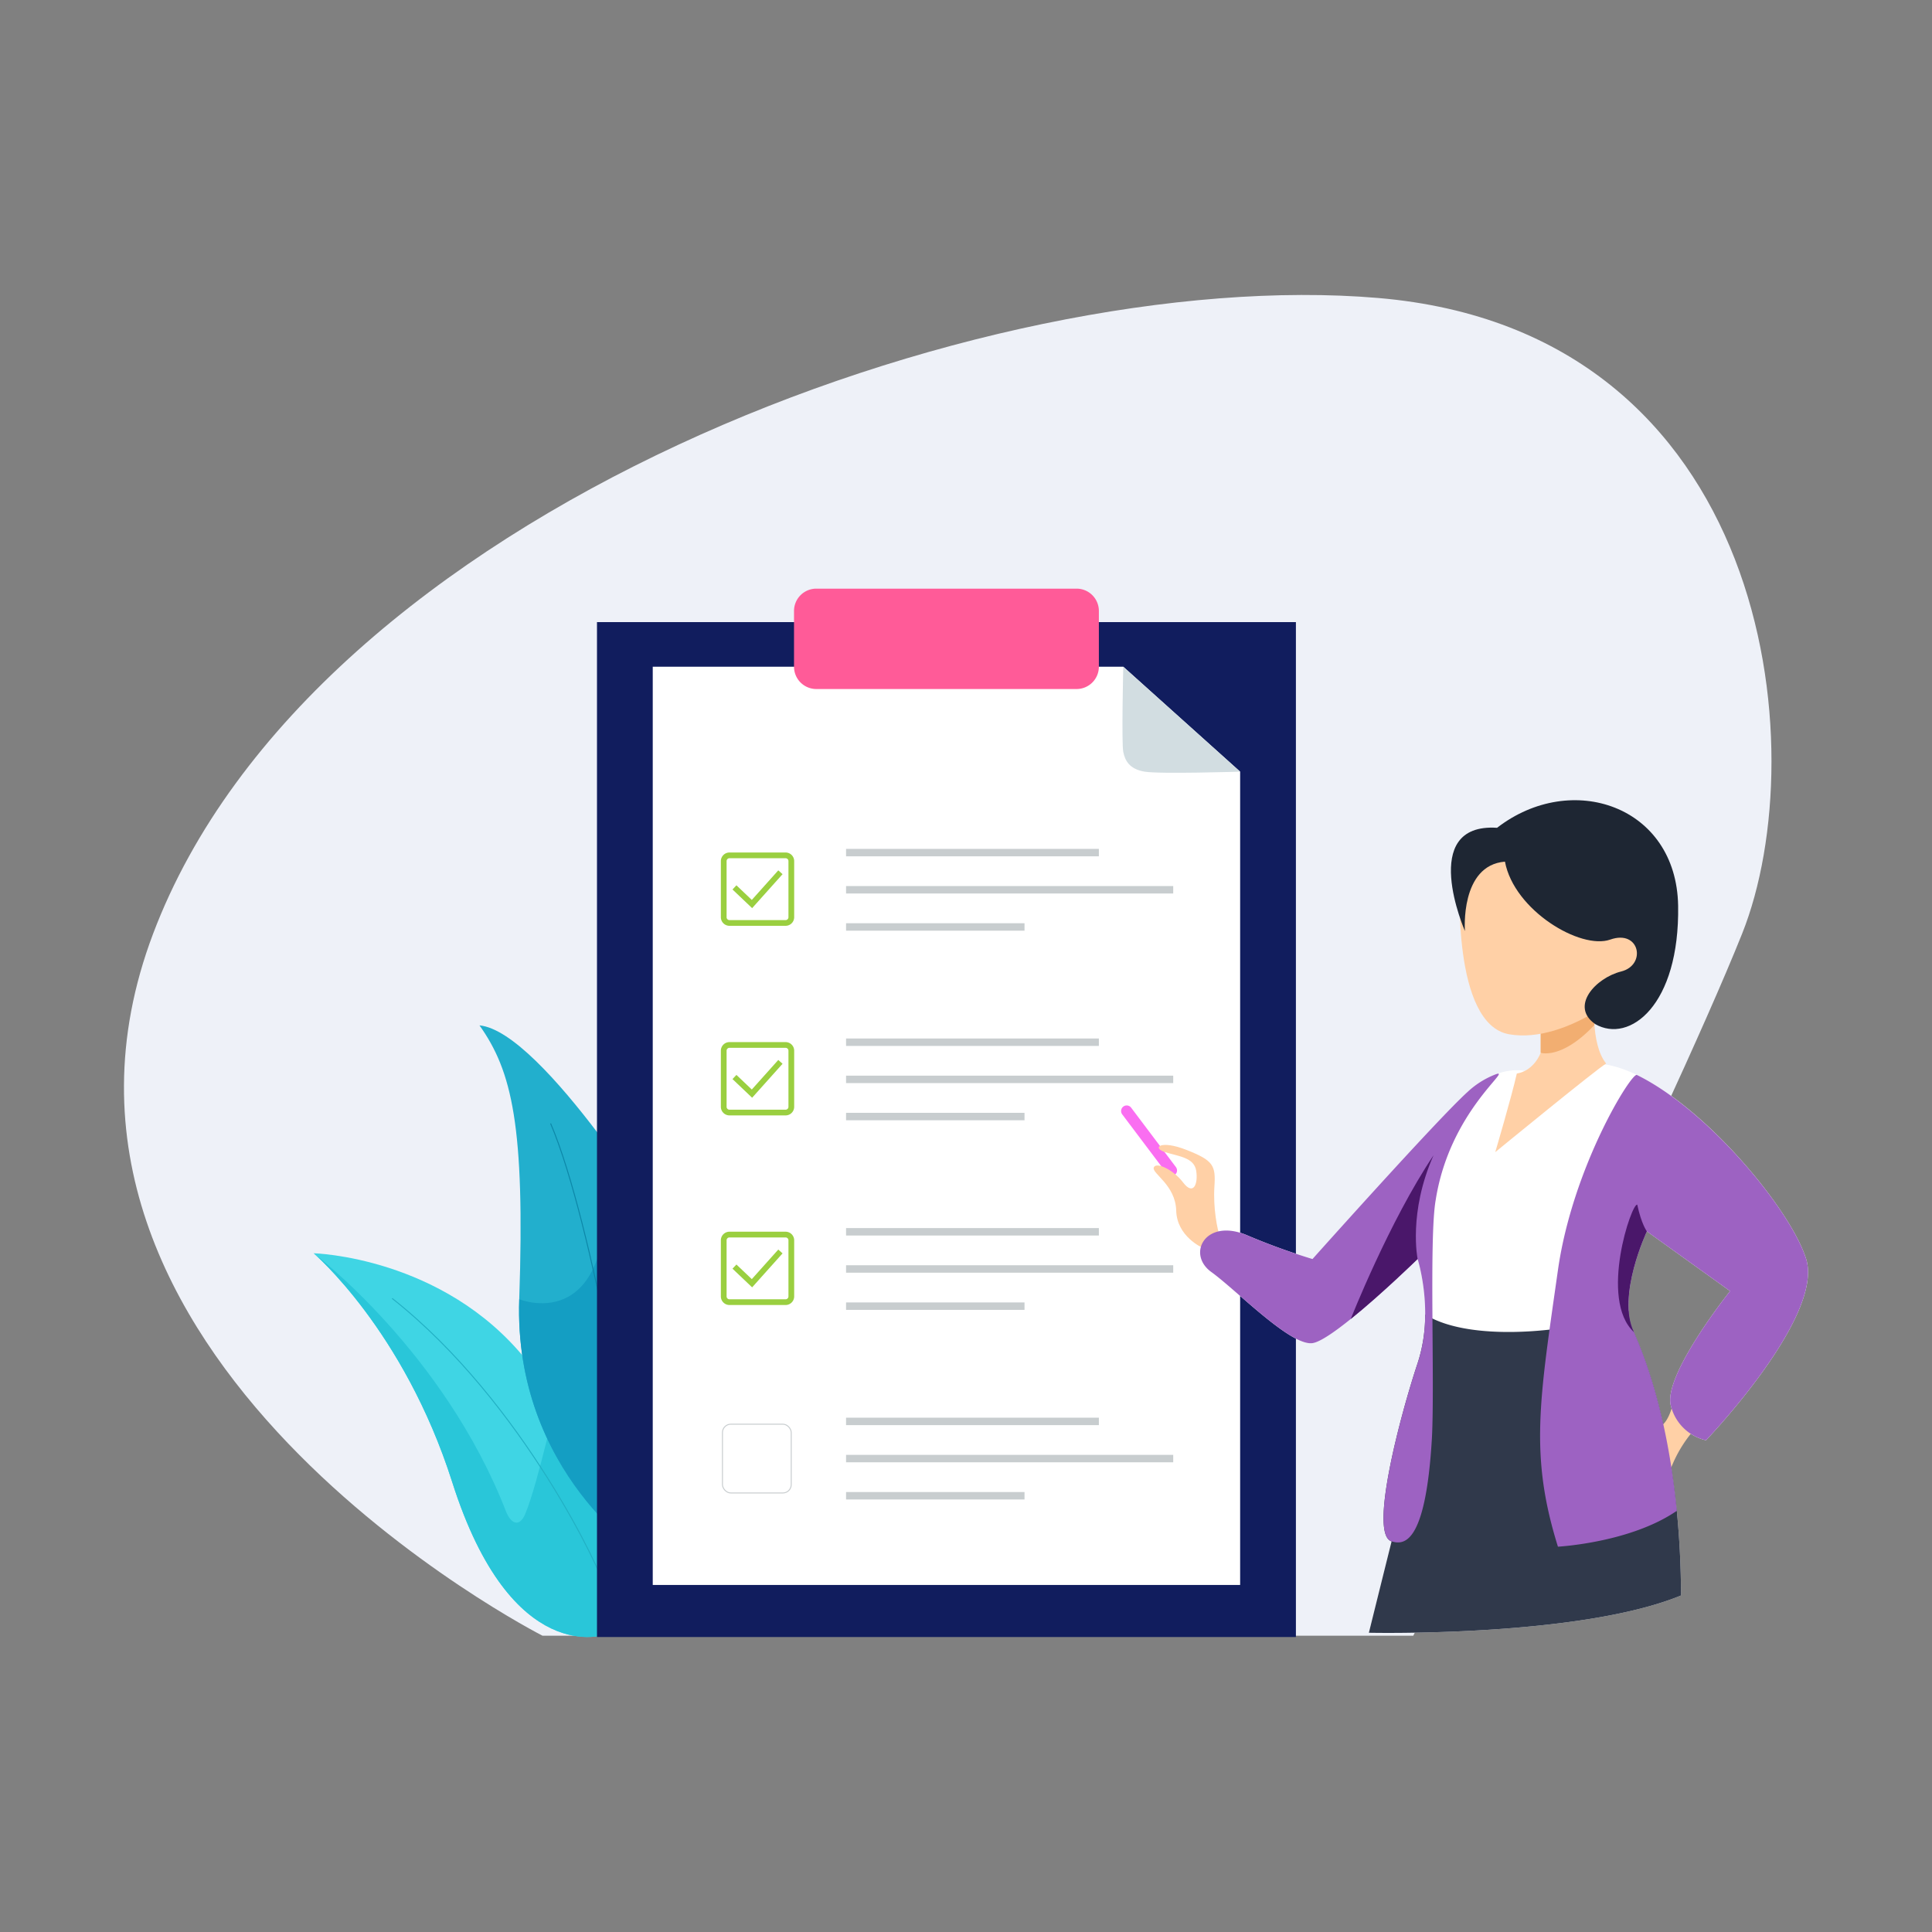 <svg xmlns="http://www.w3.org/2000/svg" data-name="Layer 1" viewBox="0 0 3000 3000"><rect x="0" y="0" width="3000" height="3000" fill="#808080" stroke="none"/><g data-name="Todo list"><path fill="#eef1f8" d="M842.454,2539.955S-10.331,2106.209,237.755,1449.828,1529.856,410.98,2139.728,462.681s679.642,701.354,565.42,987.147-510.632,1090.127-510.632,1090.127Z" data-name="Path 14449"/><g data-name="Group 12765"><g data-name="Group 12399"><path fill="#3fd5e4" d="M940.615,2537.912s-145.919,54.362-238.417-236.523C626.852,2064.867,486.983,1946.04,486.983,1946.04s201.015,5.138,330.134,165.8,145.191,223.955,145.191,223.955Z" data-name="Path 13568"/><path fill="#29c6d9" d="M940.615,2537.912s-145.919,54.362-238.417-236.523C626.852,2064.867,486.983,1946.04,486.983,1946.04s202.694,152.979,299.031,401.7c8.042,19.275,21.059,23.813,29.718,2.777,21.29-51.678,46.926-179.955,50.633-174.95,84.116,113.632,95.95,160.224,95.95,160.224Z" data-name="Path 13569"/><path fill="none" stroke="#21b0c4" stroke-width="1.5" d="M937.74,2461.977c0-12.313-123.255-283.554-328.87-445.878" data-name="Path 13570"/></g><g data-name="Group 12400"><path fill="#22afcd" d="M1002.65,2417.475S797.138,2287.166,806.276,2017.42s-11.43-354.345-61.729-425.218c98.305,9.144,294.908,329.199,294.908,329.199Z" data-name="Path 13571"/><path fill="#149ec3" d="M1002.65,2417.474S797.138,2287.165,806.276,2017.42c0,0,164.744,68.206,131.573-245.211,56.874,76.374,101.602,149.197,101.602,149.197Z" data-name="Path 13572"/><path fill="none" stroke="#0c87a8" stroke-width="1.5" d="M985.1,2305.904s-63.305-404.926-130.13-561.438" data-name="Path 13573"/></g></g><g data-name="Group 12764"><rect width="1085.284" height="1575.971" x="926.991" y="965.999" fill="#111d5e" data-name="Rectangle 2280"/><g data-name="Group 12763"><g data-name="Group 12762"><path fill="#fff" d="M1013.583,1035.273h730.621l181.479,162.954V2461.151H1013.583Z" data-name="Path 14435"/><path fill="#d2dde1" d="M1744.205,1167.585c-2.823-13.907,0-132.312,0-132.312l181.479,162.954s-125.096,3.931-148.361,0S1747.027,1181.486,1744.205,1167.585Z" data-name="Path 14436"/></g><g data-name="Group 12758"><path fill="#9acf40" d="M1219.833,1437.584h-87.14a13.353,13.353,0,0,1-13.341-13.341v-87.14a13.353,13.353,0,0,1,13.341-13.341h87.169a13.353,13.353,0,0,1,13.341,13.341v87.169A13.352,13.352,0,0,1,1219.833,1437.584Zm-87.14-104.932a4.451,4.451,0,0,0-4.445,4.445v87.169a4.451,4.451,0,0,0,4.445,4.445h87.169a4.451,4.451,0,0,0,4.445-4.445v-87.163a4.451,4.451,0,0,0-4.445-4.445Zm82.453,24.754-6.627-5.934-41.12,45.922-23.865-22.687-6.125,6.448,30.503,28.997Z" data-name="checkbox"/><g data-name="Group 12757"><rect width="392.55" height="11.546" x="1313.768" y="1318.139" fill="#c8cdcf" data-name="Rectangle 2282"/><rect width="508.005" height="11.546" x="1313.768" y="1375.867" fill="#c8cdcf" data-name="Rectangle 2283"/><rect width="277.094" height="11.546" x="1313.768" y="1433.595" fill="#c8cdcf" data-name="Rectangle 2284"/></g></g><g data-name="Group 12759"><path fill="#9acf40" d="M1219.833,1731.996h-87.14a13.353,13.353,0,0,1-13.341-13.341v-87.14a13.353,13.353,0,0,1,13.341-13.341h87.169a13.353,13.353,0,0,1,13.341,13.341v87.169A13.352,13.352,0,0,1,1219.833,1731.996Zm-87.14-104.932a4.451,4.451,0,0,0-4.445,4.445v87.169a4.451,4.451,0,0,0,4.445,4.445h87.169a4.451,4.451,0,0,0,4.445-4.445v-87.163a4.451,4.451,0,0,0-4.445-4.445Zm82.453,24.754-6.627-5.934-41.12,45.923-23.865-22.687-6.125,6.448,30.503,28.997Z" data-name="checkbox-2"/><g data-name="Group 12757-2"><rect width="392.55" height="11.546" x="1313.768" y="1612.552" fill="#c8cdcf" data-name="Rectangle 2282-2"/><rect width="508.005" height="11.546" x="1313.768" y="1670.279" fill="#c8cdcf" data-name="Rectangle 2283-2"/><rect width="277.094" height="11.546" x="1313.768" y="1728.007" fill="#c8cdcf" data-name="Rectangle 2284-2"/></g></g><g data-name="Group 12760"><path fill="#9acf40" d="M1219.833,2026.409h-87.14a13.352,13.352,0,0,1-13.341-13.341v-87.14a13.352,13.352,0,0,1,13.341-13.341h87.169a13.352,13.352,0,0,1,13.341,13.341v87.169A13.352,13.352,0,0,1,1219.833,2026.409Zm-87.14-104.932a4.451,4.451,0,0,0-4.445,4.445v87.169a4.451,4.451,0,0,0,4.445,4.445h87.169a4.451,4.451,0,0,0,4.445-4.445v-87.163a4.451,4.451,0,0,0-4.445-4.445Zm82.453,24.754-6.627-5.934-41.12,45.923-23.865-22.687-6.125,6.448,30.503,28.997Z" data-name="checkbox-3"/><g data-name="Group 12757-3"><rect width="392.55" height="11.546" x="1313.768" y="1906.964" fill="#c8cdcf" data-name="Rectangle 2282-3"/><rect width="508.005" height="11.546" x="1313.768" y="1964.692" fill="#c8cdcf" data-name="Rectangle 2283-3"/><rect width="277.094" height="11.546" x="1313.768" y="2022.419" fill="#c8cdcf" data-name="Rectangle 2284-3"/></g></g><g data-name="Group 12761"><g data-name="Rectangle 2285"><rect width="115.456" height="115.456" x="1117.493" y="2207.149" fill="none" rx="17.318"/><rect width="106.796" height="106.796" x="1121.823" y="2211.478" fill="none" stroke="#c8cdcf" stroke-width="1.5" rx="12.989"/></g><g data-name="Group 12757-4"><rect width="392.55" height="11.546" x="1313.768" y="2201.376" fill="#c8cdcf" data-name="Rectangle 2282-4"/><rect width="508.005" height="11.546" x="1313.768" y="2259.104" fill="#c8cdcf" data-name="Rectangle 2283-4"/><rect width="277.094" height="11.546" x="1313.768" y="2316.832" fill="#c8cdcf" data-name="Rectangle 2284-4"/></g></g></g><path fill="#ff5b98" d="M1267.586,914.044h404.095a34.637,34.637,0,0,1,34.637,34.637v86.592a34.637,34.637,0,0,1-34.637,34.637H1267.586a34.637,34.637,0,0,1-34.637-34.637V948.681A34.637,34.637,0,0,1,1267.586,914.044Z" data-name="Rectangle 2281"/></g><g data-name="Group 12766"><path fill="#fff" d="M2366.079,1662.7s-40.41-9.329-87.071,32.651-240.991,259.649-240.991,259.649a1010.248,1010.248,0,0,1-102.611-37.315c-63.749-26.433-93.288,29.539-54.42,57.526s122.821,115.058,157.02,110.393,163.255-130.604,163.255-130.604,26.434,82.401,0,161.696c-26.434,79.294-76.201,265.865-40.41,276.747-6.772,26.895-35.289,141.896-35.289,141.896s326.082,7.406,484.672-57.896c0-79.296-7.776-261.207-73.072-408.91-27.328-55.996,20.084-156.477,20.084-156.477l129.189,92.74s-105.723,132.156-91.736,178.8a72.831,72.831,0,0,0,54.42,52.861s183.459-191.327,155.479-281.458-205.24-293.835-320.286-303.14Z" data-name="Path 14441"/><path fill="#30394b" d="M2213.018,2041.123a241.754,241.754,0,0,1-11.742,75.571c-26.434,79.295-76.201,265.866-40.41,276.748-6.772,26.895-35.289,141.896-35.289,141.896s326.082,7.406,484.672-57.896c0-79.296-7.776-261.207-73.072-408.91a90.759,90.759,0,0,1-8.128-32.57C2462.333,2065.288,2288.215,2088.61,2213.018,2041.123Z" data-name="Path 14446"/><path fill="#ffd0a6" d="M2596.584,2183.903s-7.96,32.201-23.92,32.201-116.814-43.457-123.281,10.119,26.744,82.798,56.183,90.16,5.519-39.561,28.52-41.396,46.859,36.801,62.497,0a202.091,202.091,0,0,1,37.72-58.884Z" data-name="Path 14447"/><path fill="#9d62c2" d="M2603.733,2345.985c-8.081-83.174-26.485-186.762-66.577-277.452-27.328-55.996,20.084-156.477,20.084-156.477l129.189,92.74s-105.723,132.156-91.736,178.8a72.831,72.831,0,0,0,54.42,52.861s183.459-191.327,155.479-281.458c-23.535-75.802-152.643-231.91-262.818-285.805-8.439-4.133-99.87,142.917-122.62,303.071-28.715,202.239-44.306,287.369,0,429.408C2419.153,2401.663,2531.526,2395.682,2603.733,2345.985Z" data-name="Path 14443"/><path fill="#4a176a" d="M2537.155,2068.533c-27.328-55.996,20.084-156.477,20.084-156.477s-8.486-11.159-14.882-41.373C2533.917,1866.554,2482.556,2017.801,2537.155,2068.533Z" data-name="Path 14444"/><g data-name="Group 12768"><path fill="#fa6ef1" d="M1744.3,1718.28h0a8.663,8.663,0,0,1,12.132,1.706l69.504,92.249a8.663,8.663,0,0,1-1.706,12.132h0a8.663,8.663,0,0,1-12.132-1.706l-69.504-92.249A8.663,8.663,0,0,1,1744.3,1718.28Z" data-name="Rectangle 2286"/><path fill="#ffd0a6" d="M1866.992,1937.358s-39.498-17.168-40.583-57.451-38.1-57.728-34.839-66.964c3.262-9.236,29.943,2.719,45.726,23.409s23.414,2.176,20.141-18.508-27.762-22.323-48.451-28.864-7.615-19.628,33.753-3.268,45.177,23.952,43.001,56.614,4.352,67.501,8.711,77.846Z" data-name="Path 14448"/></g><path fill="#9d62c2" d="M2323.037,1667.97a133.62,133.62,0,0,0-44.023,27.392c-46.645,41.98-240.991,259.649-240.991,259.649a1010.257,1010.257,0,0,1-102.611-37.315c-63.749-26.433-93.288,29.539-54.42,57.526s122.821,115.058,157.019,110.393,163.255-130.604,163.255-130.604,26.434,82.401,0,161.696c-26.434,79.294-76.201,265.865-40.41,276.747,17.486,5.057,52.666,8.89,62.572-159.623,4.693-88.255-4.497-311.338,5.888-370.301C2250.767,1726.131,2349.21,1658.809,2323.037,1667.97Z" data-name="Path 14445"/><path fill="#4a176a" d="M2225.99,1793.938c-69.008,103.033-128.583,254.234-128.583,254.234,46.962-37.644,103.864-93.173,103.864-93.173S2186.423,1883.169,2225.99,1793.938Z" data-name="Path 14442"/></g><g data-name="Group 12769"><path fill="#ffd0a6" d="M2392.372,1580.917v53.821s-9.567,27.508-37.078,32.294c-8.372,37.072-33.481,121.99-33.481,121.99s159.062-130.361,172.22-137.538c-25.115-31.099-17.939-101.658-17.939-101.658Z" data-name="Path 14439"/><path fill="#f2ae71" d="M2392.372,1580.917v53.821s32.325,11.083,83.446-43.087a259.009,259.009,0,0,1,.271-41.825Z" data-name="Path 14440"/></g><g data-name="Group 12767"><path fill="#ffd0a6" d="M2267.062,1367.758s-12.882,222.633,76.36,238.277,203.327-74.522,217.122-117.764-69.003-160.079-164.682-165.598S2267.062,1367.758,2267.062,1367.758Z" data-name="Path 14438"/><path fill="#1e2633" d="M2274.723,1445.676s-73.569-168.161,49.926-160.282c115.614-89.34,278.52-34.158,281.136,120.871s-75.655,214.58-128.732,183.931c-39.795-27.618.671-71.791,40.302-81.696s29.011-65.809-16.986-49.537-149.315-45.294-163.47-121.014C2266.853,1343.61,2274.723,1445.676,2274.723,1445.676Z" data-name="Path 14437"/></g></g></svg>